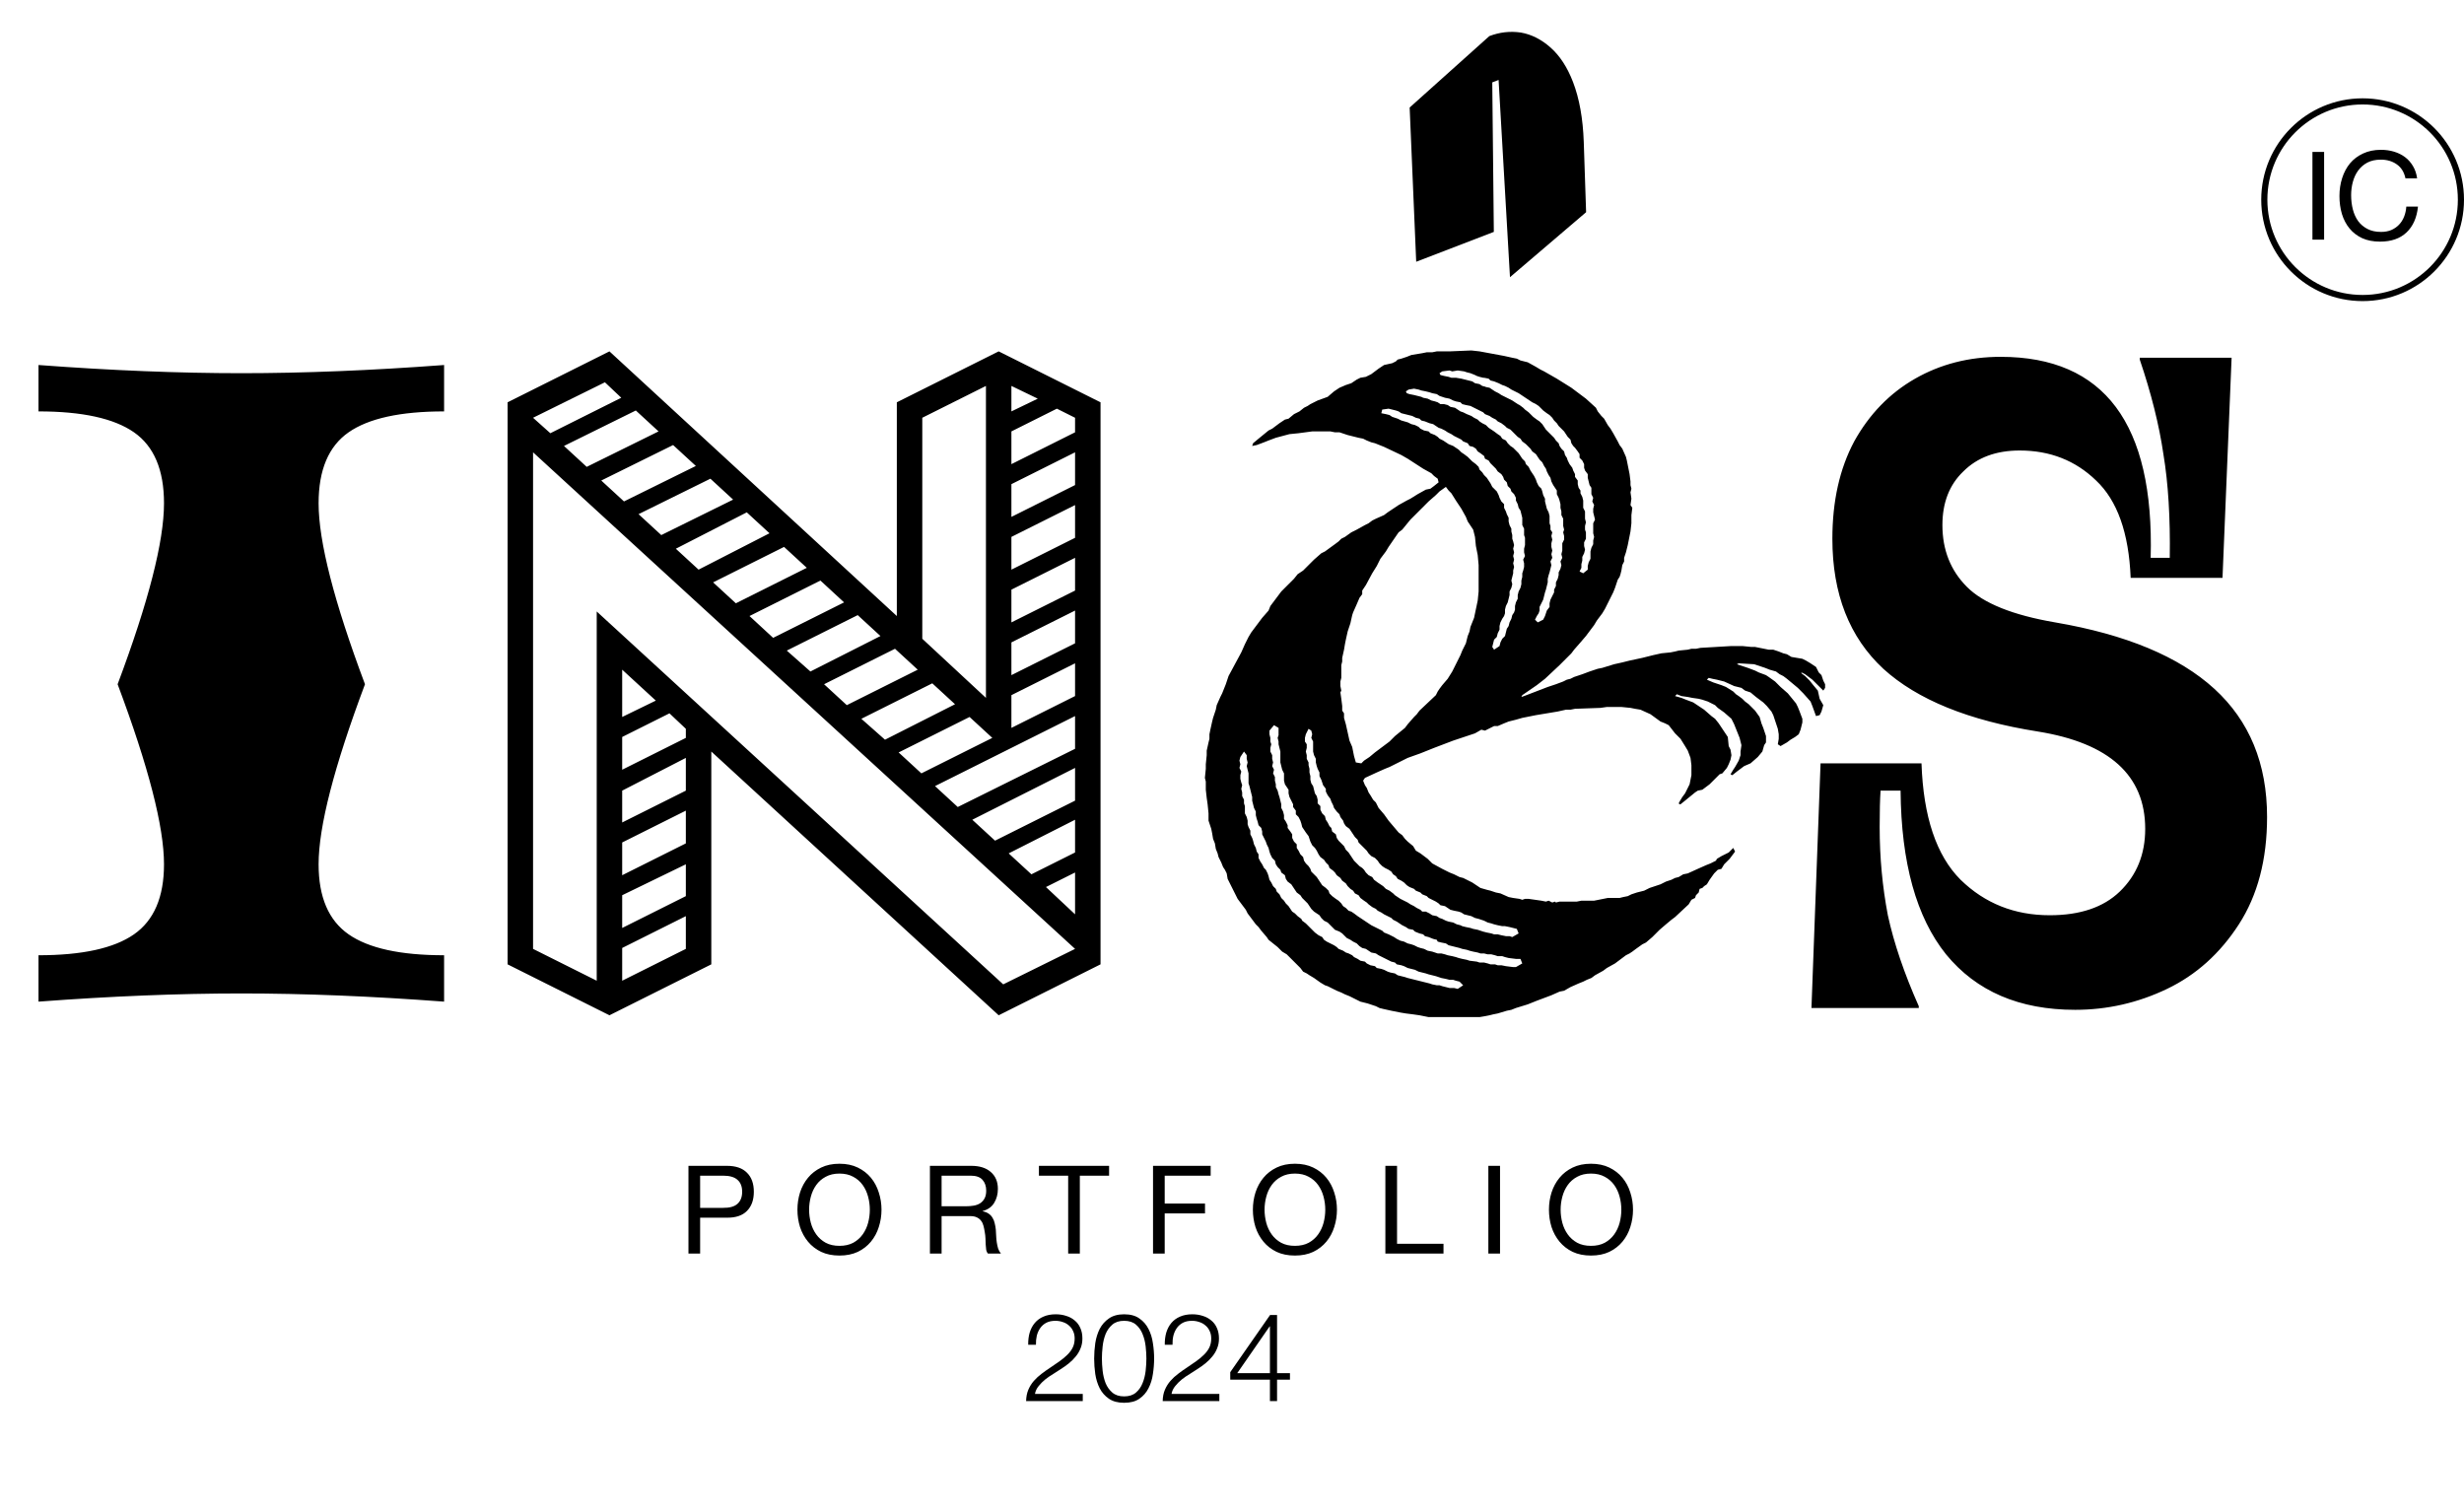 <svg width="401" height="246" viewBox="0 0 401 246" fill="none" xmlns="http://www.w3.org/2000/svg">
<g filter="url(#filter0_dd_102_85)">
<path d="M6.266 147.452C13.37 147.452 18.55 146.317 21.806 144.048C25.062 141.779 26.69 137.98 26.69 132.652C26.69 126.535 24.174 116.767 19.142 103.348C24.174 89.929 26.69 80.112 26.69 73.896C26.69 68.469 25.062 64.621 21.806 62.352C18.55 60.083 13.37 58.948 6.266 58.948V51.4C18.106 52.288 29.108 52.732 39.27 52.732C49.433 52.732 60.434 52.288 72.274 51.4V58.948C65.17 58.948 59.99 60.083 56.734 62.352C53.478 64.621 51.85 68.469 51.85 73.896C51.85 80.112 54.366 89.929 59.398 103.348C54.366 116.767 51.85 126.535 51.85 132.652C51.85 137.98 53.478 141.779 56.734 144.048C59.99 146.317 65.17 147.452 72.274 147.452V155C60.434 154.112 49.433 153.668 39.27 153.668C29.108 153.668 18.106 154.112 6.266 155V147.452ZM179.104 57.468V148.932L162.528 157.22L115.76 114.3V148.932L99.184 157.22L82.608 148.932V57.468L99.184 49.18L145.952 92.248V57.468L162.528 49.18L179.104 57.468ZM86.752 59.984L89.564 62.5L101.108 56.728L98.444 54.212L86.752 59.984ZM150.096 95.948L160.456 105.568V54.804L150.096 59.984V95.948ZM164.6 54.804V58.948L168.892 56.876L164.6 54.804ZM174.96 59.984L172 58.504L164.6 62.204V67.532L174.96 62.352V59.984ZM95.484 67.976L107.176 62.204L103.476 58.8L91.784 64.572L95.484 67.976ZM97.852 70.196L101.552 73.6L113.244 67.828L109.544 64.424L97.852 70.196ZM174.96 146.416L86.752 65.608V146.416L97.112 151.596V91.508L163.268 152.188L174.96 146.416ZM174.96 70.936V65.608L164.6 70.788V76.116L174.96 70.936ZM103.92 75.672L107.62 79.076L119.312 73.304L115.612 69.9L103.92 75.672ZM174.96 79.52V74.192L164.6 79.372V84.7L174.96 79.52ZM109.988 81.296L113.688 84.7L125.232 78.78L121.532 75.376L109.988 81.296ZM116.056 86.772L119.756 90.176L131.3 84.404L127.6 81L116.056 86.772ZM174.96 88.104V82.776L164.6 87.956V93.284L174.96 88.104ZM121.976 92.248L125.824 95.8L137.368 90.028L133.52 86.476L121.976 92.248ZM174.96 96.688V91.36L164.6 96.54V101.868L174.96 96.688ZM128.044 97.872L131.892 101.276L143.288 95.504L139.588 92.1L128.044 97.872ZM134.112 103.348L137.812 106.752L149.356 100.98L145.656 97.576L134.112 103.348ZM174.96 105.272V99.944L164.6 105.124V110.452L174.96 105.272ZM106.732 106.012L101.256 100.98V108.676L106.732 106.012ZM140.18 108.972L144.028 112.376L155.424 106.604L151.724 103.2L140.18 108.972ZM101.256 117.26L111.616 112.08V110.6L108.952 108.084L101.256 111.932V117.26ZM174.96 113.856V108.528L152.168 119.924L155.868 123.328L174.96 113.856ZM146.248 114.448L149.948 117.852L161.492 112.08L157.792 108.676L146.248 114.448ZM101.256 125.844L111.616 120.664V115.336L101.256 120.664V125.844ZM174.96 122.292V116.964L158.236 125.4L161.936 128.804L174.96 122.292ZM101.256 134.428L111.616 129.248V123.92L101.256 129.1V134.428ZM167.856 134.28L174.96 130.728V125.4L164.156 130.876L167.856 134.28ZM101.256 143.012L111.616 137.832V132.652L101.256 137.684V143.012ZM174.96 140.792V133.984L170.224 136.352L174.96 140.792ZM111.616 146.416V141.088L101.256 146.268V151.596L111.616 146.416ZM297.024 103.348V103.94L296.728 104.384L294.952 102.608L293.768 101.72L293.176 101.424V101.572L293.768 102.016L294.508 102.756L295.1 103.496L295.84 104.384L296.136 105.716L296.728 106.752L296.432 107.788L296.136 108.38L295.544 108.528L294.952 106.9L294.656 106.16L293.472 104.828L292.584 103.94L290.808 102.46L290.216 102.016L289.624 101.72L289.032 101.276L287.996 100.98L287.256 100.684L285.48 100.092L282.964 99.944L282.668 100.092L284.444 100.684L285.628 101.128L286.22 101.424L287.404 101.868L287.848 102.164L288.884 102.904L289.772 103.792L290.956 104.828L292.288 106.456L292.584 107.048L292.88 107.788L293.324 108.972V109.564L293.028 110.748L292.732 111.488L292.14 111.932L291.4 112.376L290.808 112.82L289.772 113.412L289.328 113.116L289.476 112.228V111.488L289.328 110.6L288.588 108.38L288.292 107.788L287.552 106.9L286.96 106.308L285.776 105.42L284.888 104.68L284 104.384L283.408 103.94L282.224 103.644L280.596 102.904L279.412 102.608L278.672 102.46L278.08 102.312L277.784 102.608L278.82 103.052L280.152 103.496L280.892 103.792L282.076 104.532L282.52 104.976L282.964 105.272L283.556 105.716L284 106.16L284.592 106.604L285.628 107.64L286.368 108.676L286.664 109.712L286.96 110.452L287.404 111.784V112.82L287.108 113.264L286.812 114.3L286.072 115.188L284.888 116.224L283.852 116.668L282.668 117.556L281.928 118.148L281.632 118L282.076 117.26L282.372 116.816L282.964 115.78L283.26 114.892V114.3L283.408 113.264L283.112 112.08L282.224 109.86L281.78 108.972L280.596 107.936L279.56 107.196L279.116 106.752L277.932 106.16L277.044 105.864L276.452 105.716L275.416 105.568L274.676 105.42L273.64 105.272L272.9 104.976L272.604 105.272L273.64 105.568L274.38 105.864L275.564 106.308L277.34 107.492L278.524 108.528L279.116 108.972L279.708 109.712L281.188 111.932L281.336 113.412L281.632 114.004L281.78 114.892L281.632 115.632L281.336 116.372L281.04 116.964L280.3 117.852L279.856 118L278.228 119.628L277.044 120.516L276.304 120.664L275.86 120.96L274.232 122.292L273.492 122.884H273.344L273.196 122.736L273.344 122.44L273.788 121.7L274.232 121.108L274.972 119.628L275.268 118.148V116.52L275.12 115.336L274.676 114.152L274.232 113.412L273.492 112.228L272.604 111.34L271.568 110.008L270.976 109.712L270.236 109.416L268.608 108.232L266.98 107.492L266.092 107.344L265.352 107.196L263.872 107.048H261.504L260.468 107.196L256.324 107.344L255.584 107.492H254.844L253.512 107.788L249.96 108.38L247.74 108.824L246.704 109.12L245.52 109.416L244.78 109.712L243.744 110.156H243.152L241.672 110.896L241.08 110.748L240.044 111.34L236.492 112.524L233.384 113.708L231.164 114.596L229.092 115.336L226.132 116.816L225.392 117.112L224.06 117.704L222.136 118.592L221.84 119.036L222.136 119.776L222.432 120.22L222.728 120.96L223.024 121.404L223.468 122.144L223.912 122.588L224.356 123.476L225.244 124.512L225.984 125.548L227.612 127.472L228.204 127.916L228.648 128.508L229.092 128.952L229.98 129.692L230.424 130.432L231.164 130.876L232.348 131.764L233.088 132.504L234.716 133.392L235.9 133.984L236.64 134.28L237.528 134.724L238.12 134.872L239.6 135.612L240.932 136.5L241.968 136.796L242.56 136.944L243.448 137.24L244.188 137.388L245.52 137.98L246.26 138.128L247.296 138.276L247.74 138.424L248.184 138.276H248.776L250.848 138.572L251.588 138.72L252.032 138.572L252.624 138.868L253.068 138.72L253.216 138.868L253.808 138.72H256.62L257.36 138.572H259.432L261.652 138.128H263.576L264.168 137.98L264.908 137.832L265.5 137.536L266.388 137.24L267.572 136.944L268.46 136.5L270.236 135.908L271.124 135.464L272.012 135.168L272.604 134.872L273.196 134.724L273.936 134.28L274.676 134.132L276.304 133.392L277.636 132.8L278.376 132.504L279.264 132.06L279.412 131.764L280.152 131.32L281.336 130.728L282.076 129.988L282.372 130.58L281.484 131.764L280.596 132.652L280.152 133.392L279.56 133.54L278.968 134.132L278.228 135.168L277.784 135.908L277.34 136.204L277.044 136.5L276.6 136.648L276.452 137.24L276.008 137.684L275.86 138.128L275.268 138.424L274.824 139.164L272.604 141.236L272.012 141.68L271.124 142.42L270.088 143.308L268.904 144.492L267.868 145.38L267.276 145.676L266.24 146.416L265.648 146.86L265.204 147.156L264.612 147.452L262.836 148.784L261.504 149.524L260.912 149.968L259.58 150.708L258.988 151.152L258.248 151.448L257.656 151.744L256.916 152.04L255.584 152.632L254.548 153.224L253.808 153.372L252.476 153.964L250.108 154.852L248.628 155.444L246.704 156.036L245.964 156.332L245.224 156.48L243.744 156.924L243.004 157.072L242.412 157.22L241.672 157.368L240.784 157.516H232.496L231.016 157.22L229.98 157.072L228.796 156.924L227.908 156.776L226.428 156.48L225.096 156.184L224.504 156.036L223.912 155.74L222.58 155.296L221.396 155L219.62 154.112L218.88 153.816L218.288 153.52L217.548 153.224L216.068 152.484L215.624 152.336L214.884 151.892L213.848 151.152L213.108 150.708L212.664 150.412L212.072 150.116L211.628 149.524L209.408 147.304L208.668 146.86L207.928 146.12L206.448 144.936L206.152 144.492L205.264 143.456L204.82 142.864L204.376 142.42L203.044 140.644L202.748 140.052L201.416 138.276L199.788 135.02L199.64 134.132L199.344 133.54L199.048 133.096L198.752 132.356L198.308 131.468L198.16 130.876L197.864 130.136L197.716 129.248L197.42 128.508L197.272 127.62L197.124 126.88L196.68 125.548V124.364L196.532 122.884L196.384 121.848L196.236 120.516V119.184L196.088 118.592L196.236 117.112V116.372L196.384 114.892V114.152L196.68 112.82L196.828 112.228V111.488L196.976 110.748L197.272 109.416L197.42 108.824L197.864 107.492L198.012 106.752L198.604 105.42L198.9 104.828L199.492 103.348L199.936 102.016L202.008 98.168L202.6 96.836L203.192 95.652L203.636 94.912L205.412 92.544L206.448 91.36L206.744 90.62L208.52 88.252L210.592 86.18L211.184 85.44L212.072 84.848L213.848 83.072L215.032 82.036L215.624 81.74L217.252 80.556L217.844 80.112L218.288 79.668L218.88 79.372L219.916 78.632L220.804 78.188L222.136 77.448L222.728 77.152L223.32 76.708L223.912 76.412L225.244 75.82L225.836 75.376L227.612 74.192L228.944 73.452L229.536 73.156L230.72 72.416L232.052 71.676L232.792 71.528L233.384 71.084L234.124 70.492L233.976 69.9L233.384 69.456L232.94 69.012L231.608 68.272L229.092 66.644L228.056 66.052L225.244 64.72L223.764 64.128L223.172 63.98L222.432 63.684L221.84 63.388L221.1 63.24L219.324 62.796L217.992 62.352H217.252L216.512 62.204H213.552L211.332 62.5L209.852 62.648L207.632 63.24L206.448 63.684L205.708 63.98L204.524 64.424L203.784 64.572L203.932 64.128L204.82 63.388L206.448 62.056L207.04 61.76L208.224 60.872L209.112 60.28L209.704 60.132L210.592 59.392L211.48 58.948L212.22 58.356L212.812 58.06L213.256 57.764L214.44 57.172L216.068 56.58L217.104 55.692L217.992 55.1L219.028 54.656L219.916 54.36L220.804 53.768L221.396 53.472L222.284 53.324L223.172 52.88L224.356 51.992L225.244 51.4L226.576 51.104L227.168 50.808L227.464 50.512L228.056 50.364L228.944 50.068L229.684 49.772L231.46 49.476L232.2 49.328H233.088L233.828 49.18H235.9L239.452 49.032L240.784 49.18L244.78 49.92L246.112 50.216L246.852 50.364L247.444 50.66L248.628 50.956L249.96 51.696L250.7 52.14L251.292 52.436L253.364 53.62L255.732 55.1L258.1 56.876L259.728 58.356L260.024 58.948L260.616 59.688L261.06 60.132L261.652 61.168L262.096 61.76L262.54 62.5L263.28 63.832L263.576 64.424L264.02 65.016L264.612 66.348L264.76 66.94L265.204 69.16L265.352 70.344V70.936L265.5 71.528L265.352 72.12L265.5 73.156L265.352 74.192L265.648 74.636L265.5 75.82V77.152L265.352 78.484L264.908 80.704L264.612 81.888L264.316 82.776V83.368L264.02 83.96L263.872 84.848L263.724 85.44L263.576 85.884L263.28 86.328L262.836 87.66L262.54 88.4L261.208 91.064L260.764 91.804L259.876 92.988L259.432 93.728L258.1 95.504L257.212 96.54L256.176 97.724L255.732 98.316L253.808 100.24L251.44 102.46L250.108 103.496L247.74 105.124L247.592 105.42L248.036 105.272L251.884 103.792L253.216 103.348L254.4 102.904L254.992 102.608L255.584 102.46L256.176 102.164L257.508 101.72L258.692 101.276L260.024 100.832L260.764 100.684L262.688 100.092L264.02 99.796L265.204 99.5L267.276 99.056L269.052 98.612L270.384 98.316L271.864 98.168L272.604 98.02L273.196 97.872L274.676 97.724L275.268 97.576H276.008L276.748 97.428L281.78 97.132H283.556L285.036 97.28H285.628L287.848 97.724H288.588L289.476 98.02L290.216 98.316L290.808 98.464L291.548 98.908L293.324 99.204L293.916 99.5L294.656 99.944L295.544 100.536L295.988 101.424L296.432 101.868L296.728 102.756L297.024 103.348ZM234.272 52.732L234.42 53.028L235.012 53.176L235.752 53.324L236.196 53.472H236.936L237.824 53.62L239.6 54.064L240.044 54.36L240.784 54.508L241.228 54.804L241.82 54.952H241.672L242.412 55.1L243.3 55.692L243.892 55.988L244.336 56.284L246.112 57.172L247 57.764L247.296 57.912L247.888 58.356L248.184 58.652L248.776 59.096L249.516 59.836L250.108 60.28L250.552 60.576L250.996 61.02L251.588 61.908L252.92 63.24L253.216 63.684L253.66 64.128L253.808 64.572L254.104 65.016L254.548 65.46L254.696 66.052L254.992 66.496L255.14 66.94L255.436 67.532L255.88 68.124L256.028 68.568L256.324 69.16V69.604L256.768 70.196V70.788L256.916 71.38L257.212 71.824V72.268L257.508 72.86L257.656 73.452V74.636L257.952 75.228V76.412L258.1 77.004L257.952 77.596V78.188L258.1 78.632V79.668L257.804 80.26V80.852L257.952 81.444L257.804 82.036L257.508 82.628V83.22L257.36 83.812V84.404L257.064 84.996L257.656 85.292L258.396 84.7V84.108L258.544 83.516L258.84 82.924V81.74L258.988 81.148L259.284 80.556V79.964L259.432 79.372L259.284 78.78V77.152L259.58 76.56L259.284 75.376V74.784L259.432 74.192L259.136 73.6L259.284 73.008L258.988 72.416V71.38L258.692 70.936L258.396 69.752V69.16L257.952 68.568L257.804 68.124V67.532L257.508 66.94L257.064 66.496V65.904L256.768 65.46L256.324 64.868L256.028 64.572L255.732 64.128L255.584 63.536L255.14 63.092L254.548 62.204L253.66 61.316L253.364 60.872L252.92 60.428L252.624 59.984L252.18 59.54L251.736 59.244L251.144 58.8L250.404 58.06L249.96 57.764L249.368 57.468L247.148 55.988L245.964 55.396L245.52 55.1L244.928 54.804L244.484 54.656L243.892 54.36L243.152 54.064L242.56 53.916L242.264 53.62L241.524 53.472H241.376L240.784 53.324L240.34 53.176L240.044 53.028L239.304 52.732L238.712 52.584L238.268 52.436L237.232 52.288L236.344 52.436L235.9 52.288L234.716 52.436L234.272 52.732ZM228.796 55.692L228.944 55.988L229.388 56.136L230.128 56.284L231.312 56.58L231.608 56.728L232.348 56.876L232.94 57.172L233.532 57.32L233.976 57.468L234.42 57.764H235.012L235.604 57.912L236.048 58.208L236.788 58.356L237.676 58.948L238.12 59.096L238.712 59.392L239.452 59.688L239.896 59.984L240.488 60.28L240.784 60.576L241.228 60.872L241.82 61.168L242.264 61.612L243.152 62.204L243.744 62.648L244.188 62.944L244.484 63.388L245.076 63.684L245.372 64.128L245.816 64.572L246.26 64.868L247.148 65.756L247.74 66.644L248.184 67.088L248.332 67.532L248.776 67.976L249.072 68.568L249.664 69.456L249.96 70.048L250.108 70.492L250.404 71.084L250.848 71.528L250.996 71.972L251.144 72.564L251.44 73.156V73.6L251.736 74.784L252.032 75.376L252.18 75.968V77.152L252.328 77.596V78.188L252.624 78.632L252.476 79.224L252.624 79.816L252.476 80.408V81L252.624 81.592L252.476 82.184L252.624 82.776L252.328 83.368L252.476 83.96L252.18 85.144L252.032 85.588L251.884 86.18V86.772L251.588 87.956L251.44 88.4L251.144 89.584L250.552 90.768V91.36L250.404 91.804L250.108 92.248L249.812 92.84L250.256 93.284L251.144 92.84L251.44 92.248L251.736 91.36L252.18 90.768V90.176L252.328 89.584L252.92 88.4V87.956L253.216 87.364V86.772L253.512 86.18L253.66 85.588V85.144L253.956 84.552L254.104 83.96L253.956 83.368L254.252 82.776L254.104 82.184L254.252 81.592V80.408L254.548 79.816V79.224L254.4 78.632L254.548 78.188L254.4 77.596V76.412L254.104 75.82V75.228L253.956 74.636V74.044L253.808 73.452L253.66 73.008L253.364 72.416V71.824L252.772 70.936L252.476 70.344L252.328 69.752L252.032 69.308L251.736 68.716L251.588 68.272L251.292 67.828L250.996 67.236L250.552 66.792L249.96 65.904L249.368 65.46L249.072 65.016L248.332 64.276L247.74 63.832L247.444 63.388L247 63.092L245.816 61.908L245.224 61.612L244.928 61.316L244.336 60.872L243.744 60.576L243.448 60.28L242.856 59.984L242.412 59.688L241.672 59.392L241.376 59.096L239.304 58.06L238.564 57.912L237.972 57.764L237.676 57.468L236.936 57.32L236.492 57.172L235.9 56.876L235.16 56.728L234.272 56.432L233.828 56.136L233.088 55.988L232.644 55.84L232.052 55.692L231.312 55.544L230.868 55.396L230.128 55.248L229.24 55.396L228.796 55.692ZM247.444 87.66L247.592 87.068V86.476L247.74 85.884V85.292L247.888 84.848L248.036 84.256V83.664L247.888 83.072L248.184 82.48L248.036 81.888V81.296L248.184 80.704V79.52L248.036 79.076V78.04L247.74 77.448V76.264L247.444 75.08L247.148 74.636L247 74.044L246.704 73.452V73.008L246.408 72.416L245.964 71.972L245.816 71.528L245.372 71.084L245.224 70.492L244.78 70.048L244.632 69.604L244.336 69.16L243.744 68.716L243.448 68.272L242.56 67.384L242.264 66.94L241.672 66.644L241.524 66.2L240.932 65.756L240.488 65.46L240.192 65.016L239.748 64.72L239.156 64.572L238.86 64.128L238.12 63.832L237.824 63.536L236.64 62.944L236.196 62.648L235.604 62.352L235.16 62.056L234.568 61.76L234.124 61.612L233.236 61.02L232.644 60.872L231.904 60.576L231.312 60.428L231.016 60.132L230.424 59.984L229.832 59.688L228.056 59.244L227.612 58.948L227.168 58.8L225.984 58.504L224.948 58.652L224.8 59.244L225.54 59.392L226.132 59.54L226.576 59.836L227.464 60.132L228.056 60.428L229.092 60.724L229.684 61.02L230.276 61.168L230.868 61.464L231.164 61.76L231.756 62.056L232.496 62.204L232.792 62.5L233.532 62.796L233.976 63.092L234.272 63.388L234.864 63.684L235.752 64.276L236.492 64.572L237.38 65.164L237.824 65.608L238.268 65.904L238.86 66.348L239.6 67.088L240.192 67.532L240.636 67.976L240.784 68.42L241.228 68.864L241.524 69.308L241.968 69.752L242.56 70.64L242.856 71.232L243.596 71.972L243.892 72.564L244.04 73.008L244.336 73.6L244.78 74.044V74.636L245.076 75.228L245.224 75.672L245.52 76.264V76.856L245.668 77.448L245.964 78.04V78.484L246.112 79.076V79.668L246.26 80.112L246.408 80.704L246.26 81.296L246.408 81.888L246.26 82.48L246.408 83.072L246.26 83.664L246.408 84.256L246.26 84.848V85.292L245.964 86.476L246.112 87.068L245.964 87.66L245.668 88.252V88.844L245.372 90.028L245.076 90.62L244.928 91.212V91.804L244.78 92.248L244.484 92.692L244.188 93.284L244.04 93.876V94.468L243.744 95.06L243.596 95.652L243.152 96.096L242.856 97.28L243.152 97.724L244.04 97.132L244.188 96.54L244.484 95.948L244.928 95.504L245.224 94.32L245.52 93.876L245.668 93.284L245.964 92.692L246.112 92.1L246.408 91.656L246.556 91.212V90.62L246.704 90.028L247 89.436V88.844L247.148 88.252L247.444 87.66ZM240.636 83.96L240.488 82.332L240.192 80.852L240.044 79.372L239.748 78.188L238.86 76.856L238.564 76.116L237.824 74.784L236.936 73.452L236.196 72.268L235.752 71.824L235.308 71.232L234.272 71.972L233.68 72.564L232.496 73.6L229.536 76.56L228.204 78.188L227.612 78.632L225.984 81L225.54 81.74L224.652 82.924L224.06 84.108L223.32 85.292L222.284 87.216L221.692 88.104V88.696L221.248 89.288L220.804 90.324L220.212 91.656L220.064 92.1L219.768 93.432L219.324 94.764L219.028 96.096L218.88 96.836L218.732 97.724L218.436 99.056V99.648L218.288 100.24V102.312L218.14 102.904V103.644L218.288 104.384L218.14 104.68L218.288 105.716L218.436 106.9V107.64L218.732 108.084V108.824L219.028 109.86L219.62 112.524L220.064 113.56L220.36 115.04L220.656 116.076L221.544 116.224L221.988 115.78L222.876 115.188L223.764 114.448L226.132 112.672L227.02 111.784L228.648 110.452L229.092 109.86L230.128 108.676L230.572 108.232L231.016 107.64L233.68 105.124L233.976 104.532L234.272 104.088L234.716 103.496L235.604 102.46L236.344 101.276L237.676 98.612L237.972 97.872L238.564 96.688L238.86 95.504L239.156 94.764L239.304 94.024L239.896 92.544L240.488 89.732L240.636 88.252V83.96ZM246.704 148.044L245.52 147.896L244.928 147.748L244.484 147.6H243.744L243.3 147.452L242.708 147.304H242.116L241.524 147.156H240.932L240.488 147.008L239.748 146.86L239.156 146.712L238.712 146.564L237.972 146.416L237.528 146.268L235.752 145.824L235.308 145.528L234.568 145.38L233.976 145.232L233.828 144.936L233.236 144.788L232.496 144.492L231.904 144.344L231.608 144.048L231.016 143.9L230.276 143.604L229.98 143.308L229.24 143.16L228.796 142.864L228.204 142.568L227.316 141.976L226.724 141.68L226.428 141.384L225.244 140.792L224.8 140.496L224.208 140.2L223.912 139.904L223.32 139.608L222.728 139.164L222.432 138.868L221.988 138.572L221.396 138.128L221.1 137.684L220.508 137.388L220.212 136.944L219.768 136.648L219.324 136.204L219.028 135.76L218.436 135.316L218.14 134.872L217.548 134.428L217.252 133.984L216.956 133.688L216.364 133.244L216.216 132.8L215.772 132.356L215.476 131.912L214.884 131.468L214.588 131.024L214.292 130.432L213.996 129.988L213.552 129.544L213.256 128.952L212.96 128.064L212.516 127.472L211.924 126.584L211.776 125.992L211.628 125.548L211.332 124.956L210.888 124.512V123.92L210.444 123.328V122.884L209.852 121.7L209.704 121.108V120.516L209.112 119.628L208.964 119.036V117.852L208.668 117.26L208.372 116.076V114.3L208.076 113.116V112.672L207.928 112.08L208.076 111.636V110.452L207.336 110.008L206.596 110.896V111.488L206.744 112.08V112.672L206.892 113.116L206.744 113.708V114.3L207.04 114.892V115.484L207.188 116.076L207.04 116.668L207.336 117.26L207.188 117.852L207.484 118.444V119.036L207.632 119.628V120.072L207.928 120.664L208.076 121.256L208.224 121.7L208.52 122.884V123.476L208.816 124.068L208.964 124.66V125.252L209.26 125.696L209.556 126.288V126.732L210 127.324L210.296 127.768V128.36L210.592 128.952L211.036 129.396V129.988L211.332 130.432L211.628 131.024L212.072 131.468L212.22 132.06L212.516 132.504L212.96 132.948L213.256 133.392L213.404 133.836L214.292 134.724L215.18 136.056L215.772 136.5L216.216 136.944L216.364 137.388L216.808 137.832L217.4 138.276L217.844 138.572L218.288 139.016L218.584 139.46L219.028 139.756L219.472 140.2L219.916 140.348L220.36 140.644L220.952 141.088L223.172 142.568L224.948 143.456L225.244 143.752L225.984 144.048L226.872 144.492L227.316 144.788L227.908 145.084L228.5 145.232L229.092 145.528L229.684 145.676L230.128 145.824L230.72 146.12L231.164 146.268L231.756 146.416L232.348 146.712L233.088 146.86L233.976 147.156H234.568L235.16 147.304L235.604 147.452L236.344 147.6L236.936 147.748L237.38 147.896L237.972 148.044L238.712 148.192L239.156 148.34L240.34 148.488L240.784 148.636H241.524L242.116 148.784L242.56 148.932H243.3L243.744 149.08H244.336L245.076 149.228L246.26 149.376H246.704L247.74 148.784L247.444 148.044H246.704ZM220.952 128.656L220.508 128.212L219.62 126.88L219.028 126.436L218.732 125.992L218.584 125.548L218.14 124.956L217.992 124.512L217.548 124.068L217.104 123.476L216.956 123.032L216.66 122.44L216.512 121.996L216.068 121.404L215.772 120.812V120.368L215.328 119.776L215.032 118.888L214.736 118.296V117.704L214.44 117.112L214.292 116.668L214.144 116.076V115.484L213.848 114.892L213.7 114.3V112.672L213.404 112.08L213.552 111.488L213.404 110.896L212.96 110.6L212.516 111.488L212.368 112.08V112.672L212.664 113.116V113.708L212.516 114.3L212.664 114.892V115.484L212.96 116.076V116.52L213.108 117.112V117.704L213.256 118.296V118.888L213.404 119.48L213.7 119.924L213.996 121.108L214.292 121.552L214.44 122.144V122.736L214.884 123.18V123.772L215.18 124.364L215.624 124.808L215.772 125.4L216.068 125.844L216.364 126.436L216.66 126.732L216.808 127.324L217.4 127.768L217.548 128.36L217.844 128.804L218.732 129.692L219.028 130.284L219.472 130.728L220.36 132.06L221.248 132.948L221.692 133.244L221.988 133.54L222.284 133.984L222.728 134.428L223.32 134.724L223.616 135.168L224.208 135.612L225.096 136.204L225.54 136.648L226.132 136.944L226.724 137.388L227.02 137.684L227.908 138.276L229.092 138.868L229.536 139.164L230.128 139.46L230.572 139.756L231.164 140.052L231.46 140.348H232.052L232.644 140.644L233.088 140.94L233.828 141.088L234.272 141.384L234.716 141.532L235.308 141.828L235.752 141.976L236.492 142.124L237.084 142.42L237.676 142.568L237.972 142.716L238.564 142.864L239.304 143.012L239.748 143.16L240.488 143.308L241.376 143.604L241.968 143.752L242.708 143.9L243.152 144.048H243.744L244.336 144.196L245.076 144.344H245.668L246.112 144.492L247.148 143.9L246.852 143.16L245.668 142.864L244.928 142.716H244.484L243.744 142.568L243.152 142.42L242.708 142.272L242.116 142.124L241.524 141.828L240.636 141.532L240.044 141.384L239.452 141.088L238.268 140.792L237.824 140.496L237.38 140.348L236.64 140.2L236.048 140.052L235.16 139.46L234.42 139.312L234.124 139.016L233.68 138.72L232.496 138.128L232.2 137.832L231.46 137.536L231.164 137.24L230.424 136.944L230.128 136.648L229.388 136.352L228.944 136.056L228.5 135.612L228.056 135.316L227.464 135.02L227.168 134.576L226.724 134.28L226.428 133.836L225.984 133.54L225.392 133.244L224.948 132.948L224.504 132.504L224.208 132.06L223.764 131.616L223.172 131.32L222.728 130.876L222.432 130.432L221.1 129.1L220.952 128.656ZM238.12 152.336L237.528 151.744L236.936 151.596L236.492 151.448H235.9L235.308 151.3L234.568 151.152L233.68 150.856L232.496 150.56L232.052 150.412L230.868 150.116L230.276 149.82L229.092 149.524L228.5 149.228L228.056 149.08L227.316 148.932L227.02 148.636L226.428 148.488L224.356 147.452L223.912 147.156L223.172 147.008L222.284 146.416L221.692 146.268L221.248 145.972L220.804 145.528L220.212 145.232L219.768 144.936L219.176 144.64L218.436 143.9L217.992 143.604L217.252 143.308L216.068 142.124L215.476 141.828L215.032 141.384L214.736 140.94L213.848 140.348L213.404 139.904L212.812 139.016L211.924 138.128L211.628 137.684L211.036 137.24L210.148 135.908L209.556 135.464L209.26 135.02L209.112 134.428L208.52 133.984L208.372 133.54L207.928 133.096L207.632 132.652L207.484 132.06L207.04 131.616L206.744 131.024L206.596 130.58L206.448 129.988L206.152 129.396L206.004 128.952L205.412 127.768V127.324L205.264 126.732L204.82 126.288L204.672 125.696L204.524 125.252L204.376 124.66V124.068L204.08 123.476L203.784 122.292V121.7L203.34 119.924L203.192 119.48V117.852L202.896 116.668L203.044 116.076L202.896 115.484V114.892L202.452 114.3L201.86 115.188L201.712 115.78L201.86 116.372L201.712 116.964L202.008 117.556L201.86 118.148V118.74L202.008 119.332L202.156 119.776L202.008 120.368L202.156 120.96V121.552L202.452 122.144V122.736L202.6 123.18V124.364L202.896 124.956L203.044 125.548V126.14L203.192 126.584L203.488 127.176V127.768L203.784 128.36L203.932 128.804L204.08 129.396L204.376 129.988L204.524 130.58L204.82 131.024V131.616L205.116 132.208L205.412 132.652L205.708 133.244L206.004 133.54L206.3 134.132L206.448 134.576L206.596 135.168L206.892 135.612L207.188 136.204L207.632 136.648L207.78 137.092L208.224 137.536L208.52 138.128L208.964 138.572L209.26 139.016L209.704 139.46L210.296 140.348L210.74 140.644L211.184 141.088L211.776 141.532L211.924 141.828L212.516 142.272L213.996 143.752L214.588 144.196L215.18 144.492L215.476 144.936L215.92 145.232L217.104 145.824L217.548 146.12L217.844 146.416L218.584 146.712L219.028 147.008L219.472 147.156L220.064 147.452L220.36 147.748L220.952 148.044L221.396 148.34L222.136 148.488L222.432 148.784L223.024 149.08L223.764 149.228L224.06 149.524L224.8 149.672L225.244 149.82L225.836 150.116L226.28 150.264L227.02 150.412L227.464 150.708L228.648 151.004L229.092 151.152L232.644 152.04L233.088 152.188L233.828 152.336H234.272L234.716 152.484L235.9 152.78H236.64L237.232 152.928L238.12 152.336ZM337.723 156.332C328.645 156.332 321.64 153.323 316.707 147.304C311.872 141.285 309.405 132.405 309.307 120.664H306.051C305.952 122.045 305.903 124.019 305.903 126.584C305.903 131.517 306.347 136.303 307.235 140.94C308.221 145.479 309.899 150.412 312.267 155.74V156.036H294.803L296.283 116.224H312.711C313.007 124.907 315.128 131.221 319.075 135.168C323.021 139.016 327.856 140.94 333.579 140.94C338.512 140.94 342.311 139.657 344.975 137.092C347.737 134.428 349.119 131.024 349.119 126.88C349.119 118.197 343.297 112.919 331.655 111.044C320.407 109.268 312.02 105.864 306.495 100.832C300.969 95.701 298.207 88.647 298.207 79.668C298.207 73.551 299.391 68.272 301.759 63.832C304.225 59.392 307.531 55.988 311.675 53.62C315.819 51.252 320.456 50.068 325.587 50.068C342.459 50.068 350.599 60.971 350.007 82.776H353.115C353.213 76.264 352.868 70.64 352.079 65.904C351.388 61.168 350.105 56.037 348.231 50.512V50.216H363.179L361.699 86.032H346.751C346.455 78.731 344.58 73.452 341.127 70.196C337.772 66.94 333.628 65.312 328.695 65.312C324.847 65.312 321.788 66.447 319.519 68.716C317.249 70.887 316.115 73.797 316.115 77.448C316.115 81.493 317.447 84.848 320.111 87.512C322.775 90.176 327.56 92.1 334.467 93.284C346.011 95.257 354.644 98.859 360.367 104.088C366.089 109.317 368.951 116.273 368.951 124.956C368.951 131.863 367.421 137.684 364.363 142.42C361.304 147.156 357.407 150.659 352.671 152.928C347.935 155.197 342.952 156.332 337.723 156.332Z" fill="black"/>
</g>
<circle cx="384.5" cy="32.5" r="16" stroke="black"/>
<path d="M376.335 24.72H378.235V39H376.335V24.72ZM391.471 29.02C391.258 28.007 390.784 27.247 390.051 26.74C389.331 26.233 388.471 25.98 387.471 25.98C386.618 25.98 385.884 26.14 385.271 26.46C384.671 26.78 384.171 27.213 383.771 27.76C383.384 28.293 383.098 28.907 382.911 29.6C382.724 30.293 382.631 31.013 382.631 31.76C382.631 32.573 382.724 33.347 382.911 34.08C383.098 34.8 383.384 35.433 383.771 35.98C384.171 36.513 384.678 36.94 385.291 37.26C385.904 37.58 386.638 37.74 387.491 37.74C388.118 37.74 388.671 37.64 389.151 37.44C389.644 37.227 390.064 36.94 390.411 36.58C390.771 36.207 391.051 35.767 391.251 35.26C391.451 34.753 391.571 34.207 391.611 33.62H393.511C393.324 35.42 392.704 36.82 391.651 37.82C390.598 38.82 389.158 39.32 387.331 39.32C386.224 39.32 385.258 39.133 384.431 38.76C383.604 38.373 382.918 37.847 382.371 37.18C381.824 36.513 381.411 35.727 381.131 34.82C380.864 33.913 380.731 32.94 380.731 31.9C380.731 30.86 380.878 29.887 381.171 28.98C381.464 28.06 381.891 27.26 382.451 26.58C383.024 25.9 383.731 25.367 384.571 24.98C385.424 24.58 386.398 24.38 387.491 24.38C388.238 24.38 388.944 24.48 389.611 24.68C390.278 24.88 390.871 25.173 391.391 25.56C391.911 25.947 392.344 26.433 392.691 27.02C393.038 27.593 393.264 28.26 393.371 29.02H391.471Z" fill="black"/>
<path d="M113.942 196.56H117.662C118.742 196.573 119.529 196.353 120.022 195.9C120.529 195.447 120.782 194.793 120.782 193.94C120.782 193.087 120.529 192.44 120.022 192C119.529 191.547 118.742 191.32 117.662 191.32H113.942V196.56ZM112.042 189.72H118.302C119.742 189.72 120.829 190.093 121.562 190.84C122.309 191.573 122.682 192.607 122.682 193.94C122.682 195.273 122.309 196.313 121.562 197.06C120.829 197.807 119.742 198.173 118.302 198.16H113.942V204H112.042V189.72ZM131.678 196.86C131.678 197.58 131.771 198.293 131.958 199C132.144 199.693 132.438 200.32 132.838 200.88C133.238 201.44 133.751 201.893 134.378 202.24C135.004 202.573 135.751 202.74 136.618 202.74C137.484 202.74 138.231 202.573 138.858 202.24C139.484 201.893 139.998 201.44 140.398 200.88C140.798 200.32 141.091 199.693 141.278 199C141.464 198.293 141.558 197.58 141.558 196.86C141.558 196.14 141.464 195.433 141.278 194.74C141.091 194.033 140.798 193.4 140.398 192.84C139.998 192.28 139.484 191.833 138.858 191.5C138.231 191.153 137.484 190.98 136.618 190.98C135.751 190.98 135.004 191.153 134.378 191.5C133.751 191.833 133.238 192.28 132.838 192.84C132.438 193.4 132.144 194.033 131.958 194.74C131.771 195.433 131.678 196.14 131.678 196.86ZM129.778 196.86C129.778 195.887 129.918 194.953 130.198 194.06C130.491 193.153 130.924 192.353 131.498 191.66C132.071 190.967 132.784 190.413 133.638 190C134.491 189.587 135.484 189.38 136.618 189.38C137.751 189.38 138.744 189.587 139.598 190C140.451 190.413 141.164 190.967 141.738 191.66C142.311 192.353 142.738 193.153 143.018 194.06C143.311 194.953 143.458 195.887 143.458 196.86C143.458 197.833 143.311 198.773 143.018 199.68C142.738 200.573 142.311 201.367 141.738 202.06C141.164 202.753 140.451 203.307 139.598 203.72C138.744 204.12 137.751 204.32 136.618 204.32C135.484 204.32 134.491 204.12 133.638 203.72C132.784 203.307 132.071 202.753 131.498 202.06C130.924 201.367 130.491 200.573 130.198 199.68C129.918 198.773 129.778 197.833 129.778 196.86ZM151.339 189.72H158.059C159.419 189.72 160.479 190.053 161.239 190.72C162.013 191.387 162.399 192.3 162.399 193.46C162.399 194.327 162.199 195.087 161.799 195.74C161.413 196.393 160.786 196.84 159.919 197.08V197.12C160.333 197.2 160.666 197.333 160.919 197.52C161.186 197.707 161.393 197.933 161.539 198.2C161.699 198.453 161.813 198.74 161.879 199.06C161.959 199.38 162.019 199.713 162.059 200.06C162.086 200.407 162.106 200.76 162.119 201.12C162.133 201.48 162.166 201.833 162.219 202.18C162.273 202.527 162.346 202.86 162.439 203.18C162.546 203.487 162.699 203.76 162.899 204H160.779C160.646 203.853 160.553 203.653 160.499 203.4C160.459 203.147 160.433 202.867 160.419 202.56C160.406 202.24 160.393 201.9 160.379 201.54C160.366 201.18 160.326 200.827 160.259 200.48C160.206 200.133 160.139 199.807 160.059 199.5C159.979 199.18 159.853 198.907 159.679 198.68C159.506 198.44 159.279 198.253 158.999 198.12C158.719 197.973 158.346 197.9 157.879 197.9H153.239V204H151.339V189.72ZM157.199 196.3C157.639 196.3 158.059 196.267 158.459 196.2C158.859 196.133 159.206 196.007 159.499 195.82C159.806 195.62 160.046 195.36 160.219 195.04C160.406 194.707 160.499 194.28 160.499 193.76C160.499 193.04 160.299 192.453 159.899 192C159.499 191.547 158.853 191.32 157.959 191.32H153.239V196.3H157.199ZM173.837 191.32H169.077V189.72H180.497V191.32H175.737V204H173.837V191.32ZM187.648 189.72H197.028V191.32H189.548V195.86H196.108V197.46H189.548V204H187.648V189.72ZM205.799 196.86C205.799 197.58 205.892 198.293 206.079 199C206.265 199.693 206.559 200.32 206.959 200.88C207.359 201.44 207.872 201.893 208.499 202.24C209.125 202.573 209.872 202.74 210.739 202.74C211.605 202.74 212.352 202.573 212.979 202.24C213.605 201.893 214.119 201.44 214.519 200.88C214.919 200.32 215.212 199.693 215.399 199C215.585 198.293 215.679 197.58 215.679 196.86C215.679 196.14 215.585 195.433 215.399 194.74C215.212 194.033 214.919 193.4 214.519 192.84C214.119 192.28 213.605 191.833 212.979 191.5C212.352 191.153 211.605 190.98 210.739 190.98C209.872 190.98 209.125 191.153 208.499 191.5C207.872 191.833 207.359 192.28 206.959 192.84C206.559 193.4 206.265 194.033 206.079 194.74C205.892 195.433 205.799 196.14 205.799 196.86ZM203.899 196.86C203.899 195.887 204.039 194.953 204.319 194.06C204.612 193.153 205.045 192.353 205.619 191.66C206.192 190.967 206.905 190.413 207.759 190C208.612 189.587 209.605 189.38 210.739 189.38C211.872 189.38 212.865 189.587 213.719 190C214.572 190.413 215.285 190.967 215.859 191.66C216.432 192.353 216.859 193.153 217.139 194.06C217.432 194.953 217.579 195.887 217.579 196.86C217.579 197.833 217.432 198.773 217.139 199.68C216.859 200.573 216.432 201.367 215.859 202.06C215.285 202.753 214.572 203.307 213.719 203.72C212.865 204.12 211.872 204.32 210.739 204.32C209.605 204.32 208.612 204.12 207.759 203.72C206.905 203.307 206.192 202.753 205.619 202.06C205.045 201.367 204.612 200.573 204.319 199.68C204.039 198.773 203.899 197.833 203.899 196.86ZM225.46 189.72H227.36V202.4H234.92V204H225.46V189.72ZM242.22 189.72H244.12V204H242.22V189.72ZM253.982 196.86C253.982 197.58 254.076 198.293 254.262 199C254.449 199.693 254.742 200.32 255.142 200.88C255.542 201.44 256.056 201.893 256.682 202.24C257.309 202.573 258.056 202.74 258.922 202.74C259.789 202.74 260.536 202.573 261.162 202.24C261.789 201.893 262.302 201.44 262.702 200.88C263.102 200.32 263.396 199.693 263.582 199C263.769 198.293 263.862 197.58 263.862 196.86C263.862 196.14 263.769 195.433 263.582 194.74C263.396 194.033 263.102 193.4 262.702 192.84C262.302 192.28 261.789 191.833 261.162 191.5C260.536 191.153 259.789 190.98 258.922 190.98C258.056 190.98 257.309 191.153 256.682 191.5C256.056 191.833 255.542 192.28 255.142 192.84C254.742 193.4 254.449 194.033 254.262 194.74C254.076 195.433 253.982 196.14 253.982 196.86ZM252.082 196.86C252.082 195.887 252.222 194.953 252.502 194.06C252.796 193.153 253.229 192.353 253.802 191.66C254.376 190.967 255.089 190.413 255.942 190C256.796 189.587 257.789 189.38 258.922 189.38C260.056 189.38 261.049 189.587 261.902 190C262.756 190.413 263.469 190.967 264.042 191.66C264.616 192.353 265.042 193.153 265.322 194.06C265.616 194.953 265.762 195.887 265.762 196.86C265.762 197.833 265.616 198.773 265.322 199.68C265.042 200.573 264.616 201.367 264.042 202.06C263.469 202.753 262.756 203.307 261.902 203.72C261.049 204.12 260.056 204.32 258.922 204.32C257.789 204.32 256.796 204.12 255.942 203.72C255.089 203.307 254.376 202.753 253.802 202.06C253.229 201.367 252.796 200.573 252.502 199.68C252.222 198.773 252.082 197.833 252.082 196.86ZM176.213 228H166.993C167.007 227.307 167.127 226.693 167.353 226.16C167.58 225.627 167.88 225.147 168.253 224.72C168.627 224.293 169.047 223.907 169.513 223.56C169.98 223.2 170.46 222.86 170.953 222.54C171.447 222.207 171.933 221.873 172.413 221.54C172.907 221.193 173.347 220.827 173.733 220.44C174.12 220.053 174.407 219.66 174.593 219.26C174.793 218.847 174.893 218.36 174.893 217.8C174.893 217.347 174.807 216.947 174.633 216.6C174.473 216.24 174.247 215.94 173.953 215.7C173.673 215.447 173.34 215.26 172.953 215.14C172.58 215.007 172.18 214.94 171.753 214.94C171.18 214.94 170.687 215.047 170.273 215.26C169.873 215.473 169.547 215.76 169.293 216.12C169.04 216.48 168.853 216.893 168.733 217.36C168.627 217.827 168.58 218.32 168.593 218.84H167.333C167.32 218.12 167.4 217.46 167.573 216.86C167.76 216.247 168.04 215.72 168.413 215.28C168.787 214.84 169.253 214.5 169.813 214.26C170.387 214.007 171.053 213.88 171.813 213.88C172.427 213.88 172.993 213.967 173.513 214.14C174.047 214.3 174.507 214.547 174.893 214.88C175.293 215.2 175.6 215.607 175.813 216.1C176.04 216.593 176.153 217.167 176.153 217.82C176.153 218.407 176.053 218.94 175.853 219.42C175.667 219.9 175.407 220.34 175.073 220.74C174.753 221.14 174.38 221.513 173.953 221.86C173.54 222.193 173.1 222.507 172.633 222.8C172.3 223.027 171.907 223.28 171.453 223.56C171 223.827 170.56 224.127 170.133 224.46C169.72 224.793 169.353 225.16 169.033 225.56C168.713 225.947 168.513 226.373 168.433 226.84H176.213V228ZM182.947 213.88C183.973 213.88 184.8 214.107 185.427 214.56C186.067 215 186.56 215.567 186.907 216.26C187.267 216.953 187.507 217.727 187.627 218.58C187.76 219.433 187.827 220.267 187.827 221.08C187.827 221.907 187.76 222.747 187.627 223.6C187.507 224.453 187.267 225.227 186.907 225.92C186.56 226.613 186.067 227.18 185.427 227.62C184.8 228.06 183.973 228.28 182.947 228.28C181.933 228.28 181.107 228.06 180.467 227.62C179.827 227.18 179.327 226.613 178.967 225.92C178.62 225.227 178.38 224.453 178.247 223.6C178.127 222.747 178.067 221.913 178.067 221.1C178.067 220.273 178.127 219.433 178.247 218.58C178.38 217.727 178.62 216.953 178.967 216.26C179.327 215.567 179.827 215 180.467 214.56C181.107 214.107 181.933 213.88 182.947 213.88ZM182.947 214.94C182.147 214.94 181.507 215.147 181.027 215.56C180.547 215.973 180.18 216.487 179.927 217.1C179.687 217.713 179.527 218.38 179.447 219.1C179.367 219.82 179.327 220.48 179.327 221.08C179.327 221.693 179.367 222.36 179.447 223.08C179.527 223.787 179.687 224.453 179.927 225.08C180.18 225.693 180.547 226.207 181.027 226.62C181.507 227.033 182.147 227.24 182.947 227.24C183.747 227.24 184.387 227.033 184.867 226.62C185.347 226.207 185.707 225.693 185.947 225.08C186.2 224.453 186.367 223.787 186.447 223.08C186.527 222.36 186.567 221.693 186.567 221.08C186.567 220.48 186.527 219.82 186.447 219.1C186.367 218.38 186.2 217.713 185.947 217.1C185.707 216.487 185.347 215.973 184.867 215.56C184.387 215.147 183.747 214.94 182.947 214.94ZM198.44 228H189.22C189.233 227.307 189.353 226.693 189.58 226.16C189.807 225.627 190.107 225.147 190.48 224.72C190.853 224.293 191.273 223.907 191.74 223.56C192.207 223.2 192.687 222.86 193.18 222.54C193.673 222.207 194.16 221.873 194.64 221.54C195.133 221.193 195.573 220.827 195.96 220.44C196.347 220.053 196.633 219.66 196.82 219.26C197.02 218.847 197.12 218.36 197.12 217.8C197.12 217.347 197.033 216.947 196.86 216.6C196.7 216.24 196.473 215.94 196.18 215.7C195.9 215.447 195.567 215.26 195.18 215.14C194.807 215.007 194.407 214.94 193.98 214.94C193.407 214.94 192.913 215.047 192.5 215.26C192.1 215.473 191.773 215.76 191.52 216.12C191.267 216.48 191.08 216.893 190.96 217.36C190.853 217.827 190.807 218.32 190.82 218.84H189.56C189.547 218.12 189.627 217.46 189.8 216.86C189.987 216.247 190.267 215.72 190.64 215.28C191.013 214.84 191.48 214.5 192.04 214.26C192.613 214.007 193.28 213.88 194.04 213.88C194.653 213.88 195.22 213.967 195.74 214.14C196.273 214.3 196.733 214.547 197.12 214.88C197.52 215.2 197.827 215.607 198.04 216.1C198.267 216.593 198.38 217.167 198.38 217.82C198.38 218.407 198.28 218.94 198.08 219.42C197.893 219.9 197.633 220.34 197.3 220.74C196.98 221.14 196.607 221.513 196.18 221.86C195.767 222.193 195.327 222.507 194.86 222.8C194.527 223.027 194.133 223.28 193.68 223.56C193.227 223.827 192.787 224.127 192.36 224.46C191.947 224.793 191.58 225.16 191.26 225.56C190.94 225.947 190.74 226.373 190.66 226.84H198.44V228ZM206.673 223.46V215.84H206.633L201.353 223.46H206.673ZM200.213 223.3L206.693 214H207.833V223.46H209.933V224.52H207.833V228H206.673V224.52H200.213V223.3Z" fill="black"/>
<path d="M242.377 5.877C244.05 5.234 245.758 5.04 247.502 5.295C249.227 5.591 250.844 6.409 252.354 7.748C253.863 9.088 255.077 10.952 255.996 13.342C257.03 16.03 257.614 19.285 257.747 23.108L258.129 34.532L245.74 45.109L243.886 13.011L242.856 13.407L243.111 37.737L230.477 42.596L229.412 17.497L242.377 5.877Z" fill="black"/>
<defs>
<filter id="filter0_dd_102_85" x="2.266" y="49.032" width="370.684" height="116.484" filterUnits="userSpaceOnUse" color-interpolation-filters="sRGB">
<feFlood flood-opacity="0" result="BackgroundImageFix"/>
<feColorMatrix in="SourceAlpha" type="matrix" values="0 0 0 0 0 0 0 0 0 0 0 0 0 0 0 0 0 0 127 0" result="hardAlpha"/>
<feOffset dy="4"/>
<feGaussianBlur stdDeviation="2"/>
<feComposite in2="hardAlpha" operator="out"/>
<feColorMatrix type="matrix" values="0 0 0 0 0 0 0 0 0 0 0 0 0 0 0 0 0 0 0.25 0"/>
<feBlend mode="normal" in2="BackgroundImageFix" result="effect1_dropShadow_102_85"/>
<feColorMatrix in="SourceAlpha" type="matrix" values="0 0 0 0 0 0 0 0 0 0 0 0 0 0 0 0 0 0 127 0" result="hardAlpha"/>
<feOffset dy="4"/>
<feGaussianBlur stdDeviation="2"/>
<feComposite in2="hardAlpha" operator="out"/>
<feColorMatrix type="matrix" values="0 0 0 0 0 0 0 0 0 0 0 0 0 0 0 0 0 0 0.25 0"/>
<feBlend mode="normal" in2="effect1_dropShadow_102_85" result="effect2_dropShadow_102_85"/>
<feBlend mode="normal" in="SourceGraphic" in2="effect2_dropShadow_102_85" result="shape"/>
</filter>
</defs>
</svg>
